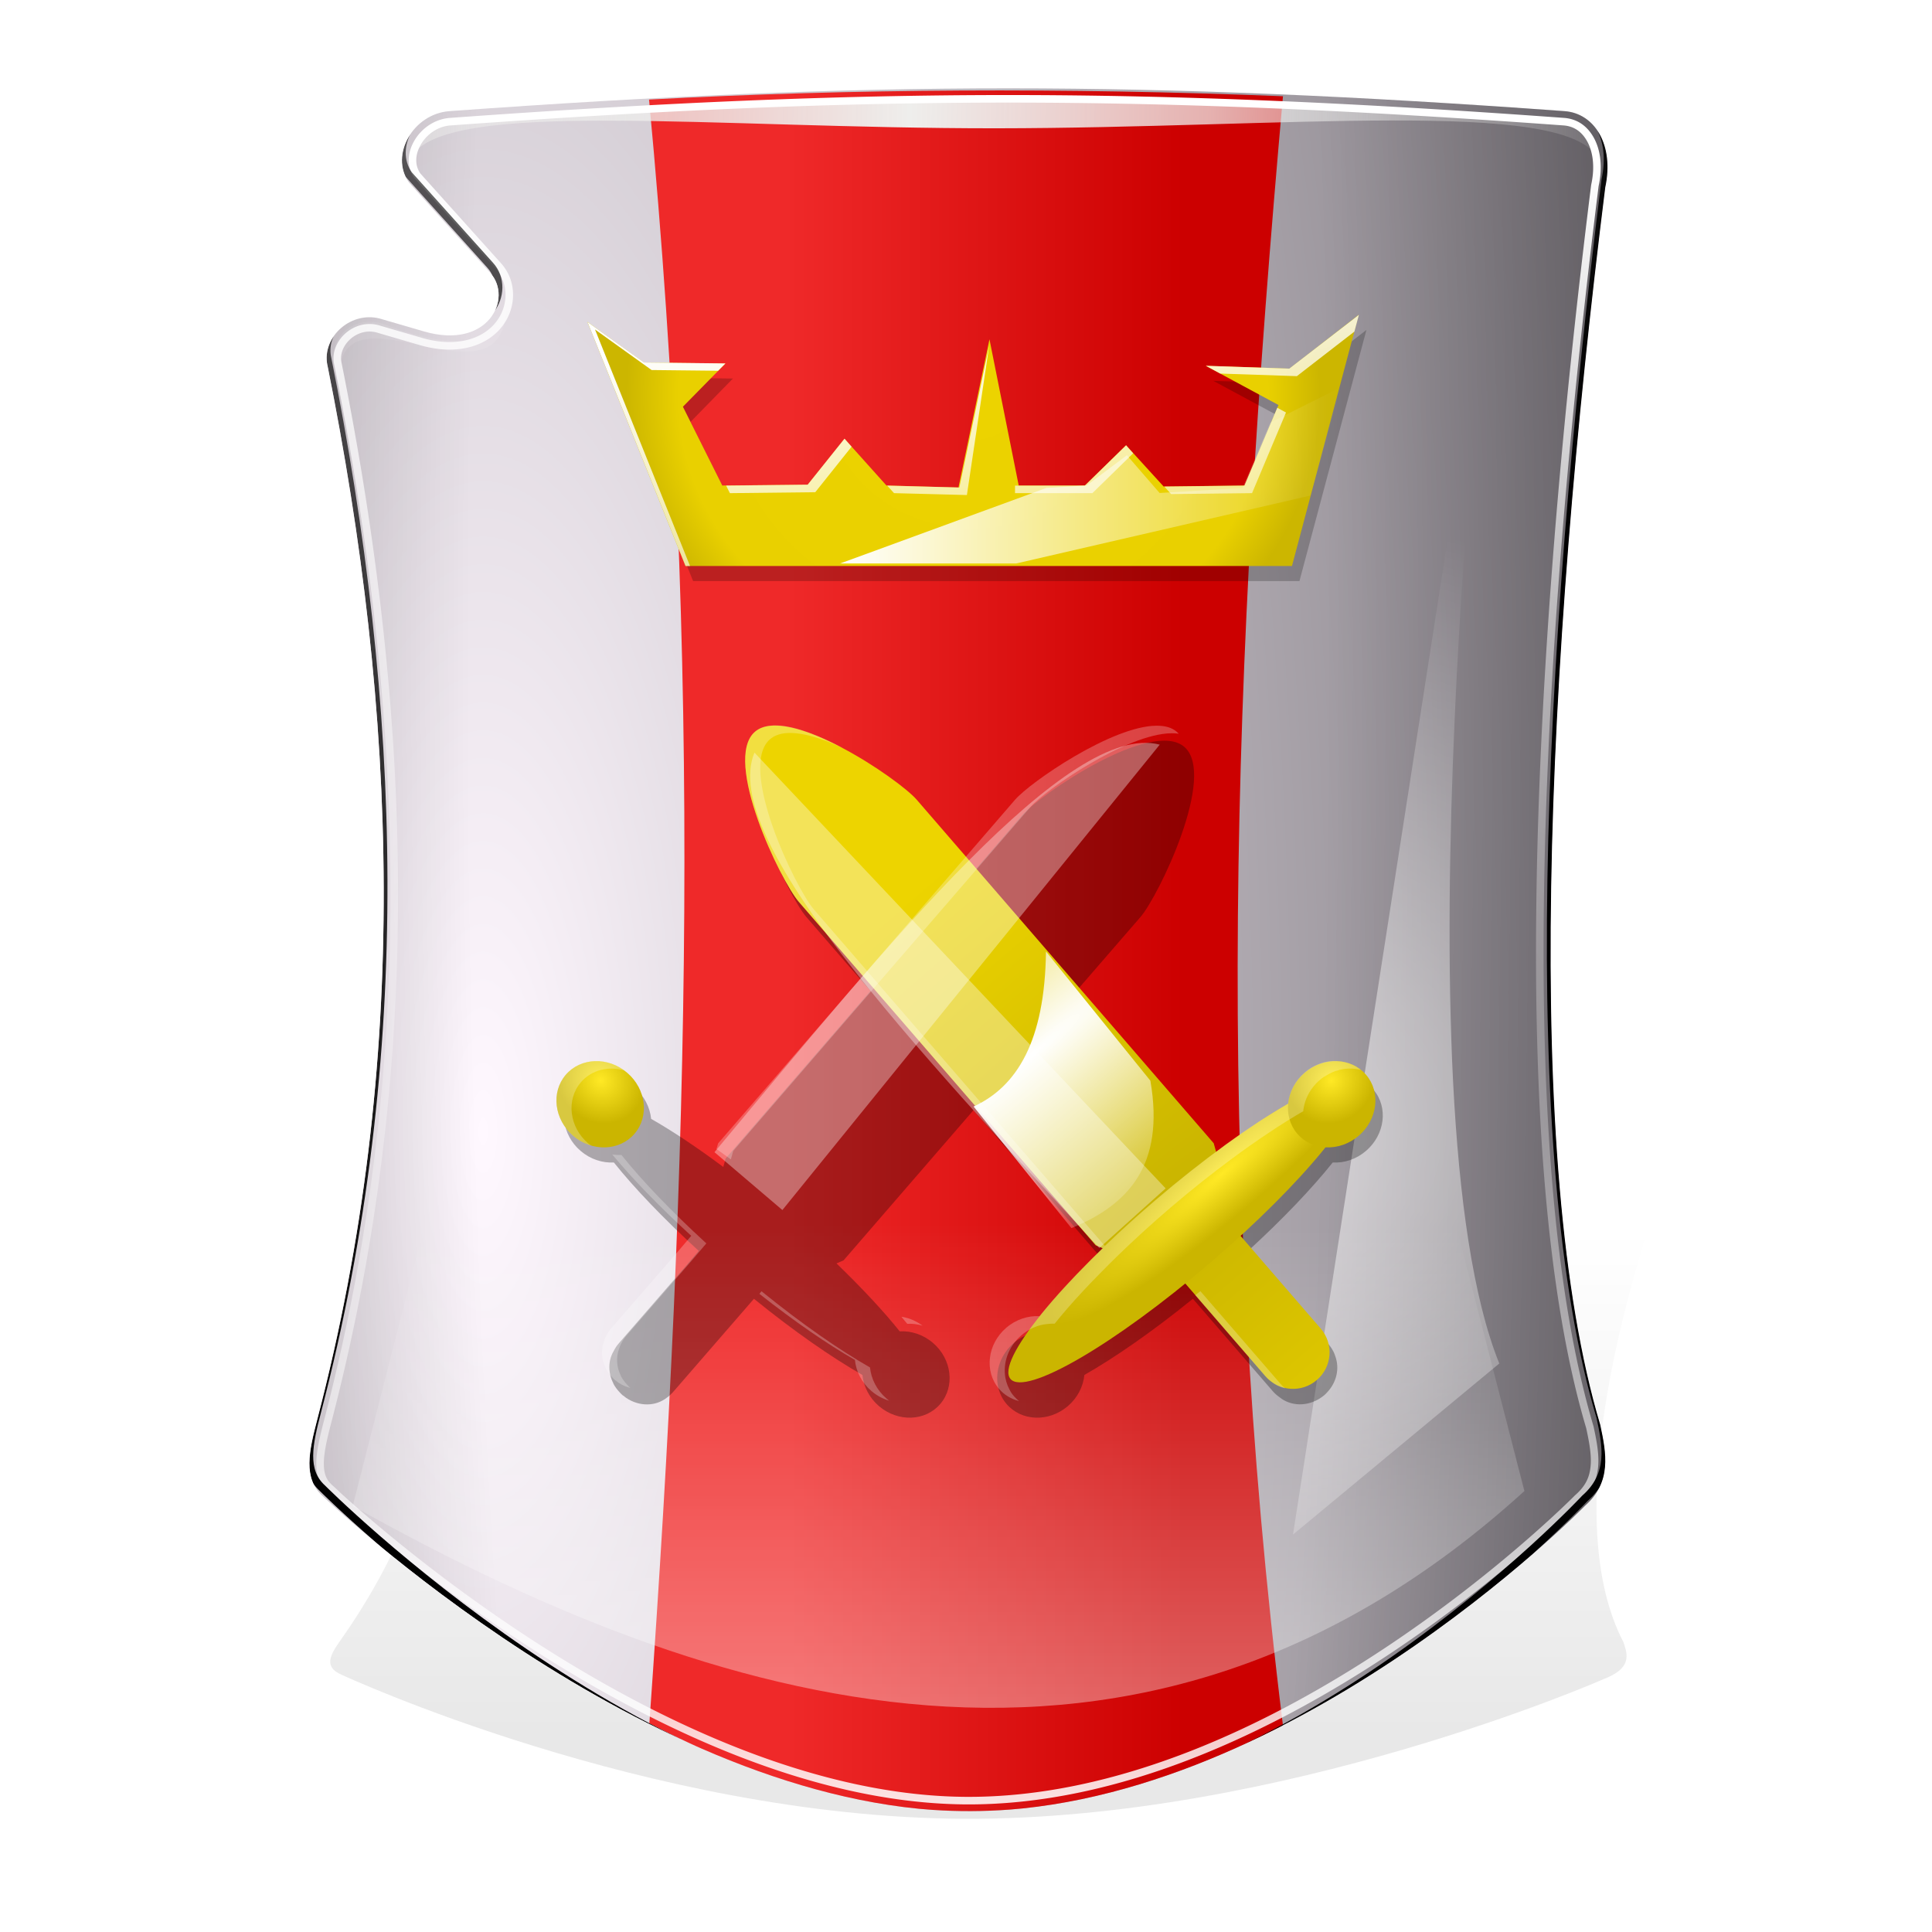 <?xml version="1.0" encoding="UTF-8"?>
<svg enable-background="new" version="1.0" viewBox="0 0 256 256" xmlns="http://www.w3.org/2000/svg" xmlns:xlink="http://www.w3.org/1999/xlink"><defs><pattern id="n" xlink:href="#o" patternTransform="matrix(0 1.981 -1.981 0 -216.99 210.04)"/><pattern id="o" xlink:href="#an" patternTransform="matrix(0 1.981 -1.981 0 -216.99 210.04)"/><pattern id="an" width="2" height="1" patternTransform="translate(0) scale(10)" patternUnits="userSpaceOnUse"><rect y="-.5" width="1" height="2" fill="#fff"/></pattern><linearGradient id="y"><stop stop-color="#eeeeec" offset="0"/><stop stop-color="#eeeeec" stop-opacity="0" offset="1"/></linearGradient><linearGradient id="g"><stop stop-color="#ffe925" offset="0"/><stop stop-color="#cbb500" offset="1"/></linearGradient><linearGradient id="p"><stop stop-color="#fff" offset="0"/><stop stop-color="#fff" stop-opacity="0" offset="1"/></linearGradient><linearGradient id="q"><stop stop-color="#c9b400" offset="0"/><stop stop-color="#edd400" offset="1"/></linearGradient><filter id="h" x="-.205" y="-.14" width="1.41" height="1.28"><feGaussianBlur stdDeviation="0.342"/></filter><filter id="al" x="-.013" y="-.253" width="1.025" height="1.507"><feGaussianBlur stdDeviation="0.825"/></filter><filter id="ak"><feGaussianBlur stdDeviation="0.363"/></filter><filter id="aj"><feGaussianBlur stdDeviation="0.349"/></filter><filter id="ai"><feGaussianBlur stdDeviation="1.313"/></filter><mask id="e" maskUnits="userSpaceOnUse"><path d="m-214 198v17.625c0 2.424-2.119 4.375-4.75 4.375s-4.75-1.951-4.75-4.375v-17.625z" enable-background="accumulate" fill="url(#n)" opacity=".502"/></mask><filter id="ah"><feGaussianBlur stdDeviation="0.43"/></filter><filter id="ag"><feGaussianBlur stdDeviation="0.428"/></filter><filter id="af" x="-.085" y="-.241" width="1.169" height="1.482"><feGaussianBlur stdDeviation="0.439"/></filter><filter id="ae"><feGaussianBlur stdDeviation="0.991"/></filter><linearGradient id="x" x1="136.5" x2="228.62" y1="42.158" y2="43.908" gradientTransform="translate(0,1)" gradientUnits="userSpaceOnUse" spreadMethod="reflect"><stop stop-color="#eeeeec" offset="0"/><stop stop-color="#eeeeec" stop-opacity=".745" offset=".431"/><stop stop-color="#eeeeec" stop-opacity=".098" offset="1"/></linearGradient><linearGradient id="w" x1="20.894" x2="27.489" y1="24.67" y2="24.67" gradientTransform="matrix(7.938 0 0 5.236 -45.186 24.806)" gradientUnits="userSpaceOnUse"><stop stop-color="#ef2929" offset="0"/><stop stop-color="#c00" offset="1"/></linearGradient><radialGradient id="m" cx="37.23" cy="25.455" r="9.582" gradientTransform="matrix(-4.5382e-7 -4.325 4.8 1.3064e-7 22.76 241.45)" gradientUnits="userSpaceOnUse"><stop stop-color="#ecd300" offset="0"/><stop stop-color="#e9d000" offset=".849"/><stop stop-color="#ccb600" offset="1"/></radialGradient><linearGradient id="v" x1="20.875" x2="33.312" y1="12.812" y2="12.812" gradientTransform="translate(0,-1)" gradientUnits="userSpaceOnUse"><stop stop-color="#fff" offset="0"/><stop stop-color="#fff" stop-opacity="0" offset="1"/></linearGradient><linearGradient id="u" x1="138.34" x2="153.2" y1="67.078" y2="142" gradientUnits="userSpaceOnUse"><stop stop-color="#fff" offset="0"/><stop stop-color="#fff" stop-opacity="0" offset="1"/></linearGradient><radialGradient id="d" cx="24.976" cy="25.602" r="9.582" gradientTransform="matrix(-.03 5.635 25.683 .137 -874.27 45.764)" gradientUnits="userSpaceOnUse" xlink:href="#q"/><linearGradient id="f" x1="-223.5" x2="-214" y1="209" y2="209" gradientUnits="userSpaceOnUse" xlink:href="#y"/><radialGradient id="c" cx="-245.8" cy="190.77" r="6" gradientTransform="matrix(1 0 0 .917 0 16.125)" gradientUnits="userSpaceOnUse" xlink:href="#g"/><radialGradient id="a" cx="-246" cy="190.77" r="6" gradientTransform="matrix(1 0 0 .917 0 16.125)" gradientUnits="userSpaceOnUse" xlink:href="#g"/><radialGradient id="b" cx="24" cy="32.17" r="2" gradientTransform="matrix(19.694 0 0 2.579 -448.65 -49.19)" gradientUnits="userSpaceOnUse" xlink:href="#p"/><clipPath id="am"><path d="m59.382 76.365c9.237 46.039 11.103 92.066-1.348 139.74-1.103 4.224-1.877 7.751 0.674 10.08 0 0 43.112 41.344 84.943 41.814 42.308 0.475 82.362-40.47 82.362-40.47 3.573-3.151 2.845-6.944 2.022-10.752-10.337-34.647-7.208-100.9 0.674-163.97 1.197-5.567-1.388-9.789-5.393-10.08-55.152-4.007-91.866-4.044-147.76 0-4.782 0.346-7.937 5.796-5.393 9.408l10.786 12.012c3.058 3.359-0.232 10.243-8.764 7.772l-5.478-1.596c-4.045-1.344-8.09 2.268-7.331 6.048z" enable-background="accumulate" fill="#999"/></clipPath><filter id="ac"><feGaussianBlur stdDeviation="1.001"/></filter><radialGradient id="l" cx="33.997" cy="26.367" r="2.562" gradientTransform="matrix(45.138 0 0 32.65 -1364.7 -682.88)" gradientUnits="userSpaceOnUse"><stop stop-color="#fff" offset="0"/><stop stop-color="#fff" stop-opacity="0" offset="1"/></radialGradient><radialGradient id="k" cx="76.75" cy="130.08" r="86" gradientTransform="matrix(1.996 1.3625e-7 0 5.84 -73.168 -581.74)" gradientUnits="userSpaceOnUse"><stop stop-color="#fff8ff" offset="0"/><stop stop-color="#746f76" offset="1"/></radialGradient><linearGradient id="t" x1="28.25" x2="28.25" y1="44.413" y2="29.703" gradientTransform="matrix(5.296 0 0 5.296 17.384 32.923)" gradientUnits="userSpaceOnUse"><stop stop-color="#fff" offset="0"/><stop stop-color="#fff" stop-opacity="0" offset="1"/></linearGradient><filter id="ab" color-interpolation-filters="sRGB"><feGaussianBlur stdDeviation="1.974"/></filter><radialGradient id="j" cx="143.01" cy="160.03" r="89.837" gradientTransform="matrix(3.149 0 0 1.321 -307.29 -48.397)" gradientUnits="userSpaceOnUse"><stop stop-color="#fff" stop-opacity="0" offset="0"/><stop stop-color="#fff" offset="1"/></radialGradient><linearGradient id="s" x1="146" x2="146" y1="256" y2="189.93" gradientTransform="matrix(1 0 -.132 1 35.283 1)" gradientUnits="userSpaceOnUse"><stop offset="0"/><stop stop-opacity="0" offset="1"/></linearGradient><filter id="aa" x="-.094" y="-.165" width="1.189" height="1.33"><feGaussianBlur stdDeviation="7.167"/></filter><linearGradient id="r" x1="143" x2="-61.094" y1="164.85" y2="-101.15" gradientUnits="userSpaceOnUse"><stop offset="0"/><stop stop-opacity="0" offset="1"/></linearGradient><filter id="z" x="-.585" y="-.096" width="2.17" height="1.191"><feGaussianBlur stdDeviation="6.664"/></filter><radialGradient id="i" cx="136.64" cy="148.78" r="86.002" gradientTransform="matrix(1.256 -3.8017e-7 2.3384e-6 7.724 -36.581 -1034.5)" gradientUnits="userSpaceOnUse"><stop stop-opacity="0" offset="0"/><stop stop-opacity="0" offset=".526"/><stop offset="1"/></radialGradient><filter id="ad" x="-.098" y="-.171" width="1.196" height="1.341"><feGaussianBlur stdDeviation="5.758"/></filter></defs><g transform="translate(-16 -28)"><path d="m70.908 181.45c6.468 21.033 5.565 42.06-9.753 63.839-1.357 1.93-2.343 3.541 0.068 4.605 0 0 40.626 18.888 82.428 19.103 42.279 0.217 84.796-18.489 84.796-18.489 3.762-1.439 3.263-3.172 2.669-4.912-8.253-15.829-1.14-46.097 10.536-74.911 1.532-2.543-0.8-4.472-4.787-4.605-54.911-1.831-91.623-1.847-147.76 0-4.803 0.158-8.286 2.648-5.959 4.298l10.064 5.488c2.856 1.534-0.849 4.679-9.231 3.55l-5.381-0.729c-3.964-0.614-8.226 1.036-7.695 2.763z" enable-background="accumulate" fill="url(#s)" filter="url(#aa)" opacity=".3"/><g clip-path="url(#am)"><path d="m59.382 76.365c9.237 46.039 11.103 92.066-1.348 139.74-1.103 4.224-1.877 7.751 0.674 10.08 0 0 43.112 41.344 84.943 41.814 42.308 0.475 82.362-40.47 82.362-40.47 3.573-3.151 2.845-6.944 2.022-10.752-10.337-34.647-7.208-100.9 0.674-163.97 1.197-5.567-1.388-9.789-5.393-10.08-55.152-4.007-91.866-4.044-147.76 0-4.782 0.346-7.937 5.796-5.393 9.408l10.786 12.012c3.058 3.359-0.232 10.243-8.764 7.772l-5.478-1.596c-4.045-1.344-8.09 2.268-7.331 6.048z" enable-background="accumulate" fill="url(#k)"/><path d="m59.382 76.365c9.237 46.039 11.103 92.066-1.348 139.74-1.103 4.224-1.877 7.751 0.674 10.08 0 0 43.112 41.344 84.943 41.814 42.308 0.475 82.362-40.47 82.362-40.47 3.573-3.151 2.845-6.944 2.022-10.752-10.337-34.647-7.208-100.9 0.674-163.97 1.197-5.567-1.388-9.789-5.393-10.08-55.152-4.007-91.866-4.044-147.76 0-4.782 0.346-7.937 5.796-5.393 9.408l10.786 12.012c3.058 3.359-0.232 10.243-8.764 7.772l-5.478-1.596c-4.045-1.344-8.09 2.268-7.331 6.048z" enable-background="accumulate" fill="url(#i)" opacity=".325"/><path d="m102 41.188c7.083 74.867 5.351 140.3 0.044 215.17 28.653 14.853 53.745 16.021 83.956 0.287-9.168-73.909-6.754-140.21 0-215.89-28.855-1.169-57.125-1-84 0.438z" enable-background="accumulate" fill="url(#w)"/><path transform="matrix(1.101 0 0 1 -16.898 0)" d="m84.909 173.27-12.578 54.285c43.062 26.499 94.467 44.607 141.01-1.986l-11.916-50.975c-37.071 13.694-75.913 13.228-116.51-1.324z" enable-background="accumulate" fill="url(#t)" filter="url(#ad)" opacity=".675"/><path d="m213.33 64s-12.667 110 1.333 144.67l-27.333 22.667z" enable-background="accumulate" fill="url(#l)" filter="url(#z)" opacity=".801"/><path d="m227.62 48.793c-0.797-2.407-1.475-4.871-5.307-5.072-55.215-3.517-89.835-3.738-145.76 0-3.619 0.235-5.378 2.616-6.08 5.094 4.519-7.815 39.885-3.786 77.519-3.815 38.142-0.029 75-4 79.623 3.793z" enable-background="accumulate" fill="url(#x)" filter="url(#al)"/><path d="m67 71c3.367 1.209 15.673 5.921 16-4 1.52 17.945-23.164-3.741-22 12-2.758-6.272 2-9.5 6-8z" enable-background="accumulate" fill="#fff" filter="url(#aj)" opacity=".294"/><path transform="translate(3.5298e-7 4.0978e-6)" d="m149.72 41.094c-23.017-0.005-46.132 1.007-74.055 3.027-1.883 0.136-3.48 1.3-4.334 2.779-0.85 1.472-0.937 3.087-0.029 4.393l10.707 11.916c2.02 2.219 1.91 5.596 0 7.904-1.91 2.308-5.564 3.49-10.211 2.144a1.407 1.407 0 0 1-2e-3 -2e-3l-5.469-1.594a1.407 1.407 0 0 1-0.051-0.016c-3.059-1.017-6.056 1.79-5.521 4.451 9.265 46.18 11.154 92.433-1.361 140.35-0.547 2.095-0.975 3.957-0.982 5.41-0.008 1.454 0.296 2.41 1.258 3.289a1.407 1.407 0 0 1 0.023 0.023s10.686 10.247 26.576 20.566c15.89 10.32 36.947 20.626 57.404 20.855 41.391 0.465 81.322-40.045 81.322-40.045a1.407 1.407 0 0 1 0.076-0.072c1.542-1.359 2.055-2.667 2.193-4.201s-0.198-3.305-0.607-5.197l0.027 0.105c-10.5-35.193-7.253-101.4 0.639-164.54a1.407 1.407 0 0 1 0.021-0.121c0.539-2.507 0.197-4.609-0.605-6.045-0.802-1.436-1.995-2.24-3.527-2.352-27.554-2.002-50.475-3.023-73.492-3.027z" enable-background="accumulate" fill="none" filter="url(#ab)" stroke="url(#j)"/><path d="m59.382 75.365c9.237 46.039 11.103 92.066-1.348 139.74-1.103 4.224-1.877 7.751 0.674 10.08 0 0 43.112 43.344 84.943 43.814 42.308 0.475 82.362-42.47 82.362-42.47 3.573-3.151 2.845-6.944 2.022-10.752-10.337-34.647-7.208-100.9 0.674-163.97 1.197-5.567-1.388-9.789-5.393-10.08-55.152-4.007-91.866-4.044-147.76 0-4.782 0.346-7.937 5.796-5.393 9.408l10.786 12.012c3.058 3.359-0.232 10.243-8.764 7.772l-5.478-1.596c-4.045-1.344-8.09 2.268-7.331 6.048z" enable-background="accumulate" fill="none" filter="url(#ac)" stroke="url(#r)"/></g><g><path d="m144.62 94.594-10.156-0.25-5.562-6.219-4.875 6.094-11.312 0.125-5.219-10.438 5.625-5.75-10.781-0.125-7.5-5.375 13 32.344h80.344l8.875-33.281-9.219 7.125-11.062-0.375 9.625 5.188-4.5 10.688-10.719 0.125-4.969-5.469-5.469 5.344h-10.25l-3.375-16.625z" enable-background="accumulate" filter="url(#ai)" opacity=".464"/><path d="m106.83 103h80.362l8.854-33.293-9.191 7.137-11.076-0.37 9.629 5.192-4.511 10.667-10.706 0.132-4.983-5.465-5.454 5.333h-8.768l-3.875-19.375-4.108 19.641-9.542-0.266-5.556-6.197-4.882 6.093-11.312 0.104-5.219-10.44 5.622-5.723-10.784-0.134-7.496-5.386z" enable-background="accumulate" fill="url(#m)"/><path transform="matrix(5.333 0 0 5.333 16 28)" d="m20.875 14h4.375l7.312-1.688 0.75-2.688-1.75 0.875-0.688 1.625-2.062 0.125-0.812-0.938-1 0.75-1 0.062z" enable-background="accumulate" fill="url(#v)" filter="url(#af)"/><path d="m196.06 69.719-9.219 7.125-11.062-0.375 1.906 1.031 10.156 0.344 7.625-5.906zm-102.22 0.938 13 32.344h0.594l-12.594-31.344 7.5 5.375 8.812 0.094 0.969-0.969-10.781-0.125zm49.281 21.938-9.562-0.25 0.906 1 9.656 0.25 2.955-19.815zm42.125-10.562-4.344 10.312-10.625 0.125 0.906 1 10.719-0.125 4.5-10.688zm-57.344 4.094-4.875 6.094-10.812 0.125 0.5 1 11.312-0.125 4.812-6.031zm37.312 0.875-5.469 5.344h-9.25v1h10.25l5.406-5.281z" enable-background="accumulate" fill="url(#u)" filter="url(#ak)"/><path d="m119.09 126.16c-0.822 0.08-1.521 0.344-2.062 0.812-4.331 3.744 3.425 19.77 5.812 22.531l8.5 9.812-19.188 22.188-0.312 1.125c-3.506-2.614-6.777-4.787-9.562-6.375-0.15-1.506-0.892-3.017-2.188-4.125-2.517-2.153-6.152-2.026-8.125 0.281s-1.548 5.941 0.969 8.094c1.293 1.106 2.897 1.615 4.406 1.531 2.705 3.386 6.602 7.461 11.25 11.719l-1.75 2.062-8.875 10.219c-0.267 0.309-0.48 0.652-0.656 1-0.764 1.29-0.738 2.9-0.031 4.281 0.004 9e-3 -0.004 0.022 0 0.031 0.215 0.413 0.505 0.801 0.844 1.156 0.112 0.119 0.217 0.234 0.344 0.344 0.011 0.01 0.02 0.021 0.031 0.031 0.047 0.04 0.108 0.055 0.156 0.094 0.104 0.082 0.204 0.178 0.312 0.25 1.727 1.171 3.911 1.159 5.406-0.031 0.337-0.231 0.626-0.519 0.906-0.844l10.625-12.25c5.313 4.314 10.347 7.798 14.375 10.094 0.15 1.506 0.892 3.017 2.188 4.125 2.517 2.153 6.152 2.026 8.125-0.281 1.973-2.307 1.548-5.941-0.969-8.094-1.295-1.108-2.895-1.617-4.406-1.531-2.124-2.659-4.996-5.734-8.375-9l0.938-0.406 17.219-19.906 17.188 19.906 0.938 0.406c-3.38 3.267-6.25 6.34-8.375 9-1.511-0.086-3.111 0.423-4.406 1.531-2.517 2.153-2.942 5.787-0.969 8.094s5.608 2.434 8.125 0.281c1.295-1.108 2.038-2.619 2.188-4.125 4.027-2.296 9.062-5.78 14.375-10.094l10.594 12.25c0.261 0.302 0.565 0.56 0.875 0.781 1.496 1.232 3.721 1.278 5.469 0.094 0.031-0.021 0.063-0.041 0.094-0.062 0.123-0.086 0.259-0.182 0.375-0.281 0.011-0.01 0.02-0.021 0.031-0.031 0.127-0.109 0.231-0.225 0.344-0.344 1.287-1.348 1.672-3.207 1.094-4.781-0.085-0.232-0.153-0.471-0.281-0.688-0.176-0.348-0.42-0.691-0.688-1l-8.344-9.656-2.25-2.625c4.648-4.257 8.513-8.332 11.219-11.719 1.518 0.092 3.104-0.418 4.406-1.531 2.517-2.153 2.973-5.787 1-8.094s-5.608-2.434-8.125-0.281c-1.295 1.108-2.038 2.619-2.188 4.125-2.783 1.587-6.061 3.764-9.562 6.375l-0.312-1.125-19.188-22.188 8.5-9.812c2.388-2.761 10.143-18.787 5.812-22.531s-19.05 6.239-21.438 9l-6.5 7.531-6.531-7.531c-2.089-2.416-13.623-10.372-19.375-9.812z" enable-background="accumulate" filter="url(#ae)" opacity=".544"/><g transform="translate(331)" enable-background="new"><g transform="matrix(-.76 .65 .65 .76 -449.76 185.86)"><path d="m-218.77 219.99c-2.678-0.014-4.822-2.181-4.808-4.859l0.088-16.5-5.273-11.362 0.32-60.166c0.019-3.65 4.72-20.808 10.444-20.778 5.725 0.03 10.242 17.238 10.222 20.888l-0.32 60.166-5.727 11.303-0.088 16.5c-0.014 2.678-2.181 4.822-4.859 4.808z" enable-background="accumulate" fill="url(#d)"/><path d="m-214 198v17.625c0 2.424-2.119 4.375-4.75 4.375s-4.75-1.951-4.75-4.375v-17.625z" enable-background="accumulate" fill="url(#f)" mask="url(#e)" opacity=".438"/><ellipse transform="matrix(5,0,0,1,1002,0)" cx="-244" cy="193.5" rx="6" ry="5.5" enable-background="accumulate" fill="url(#c)"/><ellipse cx="-244" cy="193.5" rx="6" ry="5.5" enable-background="accumulate" fill="url(#a)"/><ellipse transform="translate(52)" cx="-244" cy="193.5" rx="6" ry="5.5" enable-background="accumulate" fill="url(#a)"/></g><path d="m-169.34 193.37 8.793-7.903-54.485-57.743c-4.756 11.485 21.12 38.905 45.691 65.645z" enable-background="accumulate" fill="#fff" opacity=".349"/><path d="m-211.91 124.12c-0.347-0.018-0.685 6.6e-4 -1 0.031-0.822 0.08-1.521 0.344-2.062 0.812-4.331 3.744 3.425 19.77 5.812 22.531l39.344 45.5 0.906 0.406c-0.844 0.818-1.631 1.615-2.406 2.406-0.42 0.429-0.852 0.862-1.25 1.281-0.325 0.34-0.658 0.698-0.969 1.031-0.702 0.759-1.38 1.502-2 2.219-0.613 0.709-1.192 1.403-1.719 2.062-1.511-0.086-3.111 0.423-4.406 1.531-2.517 2.153-2.942 5.787-0.969 8.094 0.711 0.831 1.644 1.364 2.656 1.625-0.234-0.191-0.454-0.388-0.656-0.625-0.123-0.144-0.239-0.284-0.344-0.438s-0.195-0.338-0.281-0.5c-0.172-0.324-0.307-0.651-0.406-1-0.05-0.175-0.093-0.352-0.125-0.531-0.347-1.968 0.395-4.145 2.125-5.625 0.486-0.415 1.012-0.753 1.562-1 0.184-0.082 0.375-0.155 0.562-0.219 0.188-0.064 0.372-0.111 0.562-0.156 0.19-0.045 0.371-0.067 0.562-0.094 0.383-0.053 0.778-0.084 1.156-0.062 0.531-0.665 1.098-1.349 1.719-2.062s1.297-1.464 2-2.219c0.31-0.333 0.644-0.691 0.969-1.031 0.398-0.419 0.83-0.853 1.25-1.281 0.773-0.784 1.567-1.595 2.406-2.406 2.142-2.075 4.484-4.223 7-6.375 2.748-2.35 5.449-4.487 8.031-6.406 0.875-0.653 1.75-1.279 2.594-1.875s1.666-1.153 2.469-1.688c0.684-0.456 1.32-0.874 1.969-1.281 0.221-0.139 0.44-0.273 0.656-0.406 0.647-0.397 1.271-0.781 1.875-1.125 0.112-1.13 0.55-2.256 1.312-3.219 0.127-0.16 0.262-0.318 0.406-0.469s0.307-0.299 0.469-0.438c0.155-0.132 0.306-0.26 0.469-0.375 0.049-0.035 0.107-0.061 0.156-0.094 0.04-0.026 0.085-0.037 0.125-0.062 0.175-0.112 0.35-0.22 0.531-0.312 0.224-0.113 0.457-0.228 0.688-0.312 0.022-8e-3 0.04-0.023 0.062-0.031 0.089-0.031 0.192-0.035 0.281-0.062 0.096-0.029 0.185-0.07 0.281-0.094 0.021-5e-3 0.041-0.026 0.062-0.031 0.113-0.026 0.231-0.043 0.344-0.062 0.051-9e-3 0.105-0.023 0.156-0.031 0.072-0.011 0.147-0.023 0.219-0.031 0.021-2e-3 0.041 2e-3 0.062 0 0.216-0.022 0.441-0.033 0.656-0.031 0.051 4.2e-4 0.105-2e-3 0.156 0 0.417 0.014 0.82 0.085 1.219 0.188-0.227-0.185-0.468-0.357-0.719-0.5-0.041-0.023-0.083-0.04-0.125-0.062-0.214-0.115-0.429-0.197-0.656-0.281-0.082-0.03-0.166-0.068-0.25-0.094-0.08-0.025-0.169-0.041-0.25-0.062-0.194-0.051-0.395-0.096-0.594-0.125-0.134-0.02-0.27-0.021-0.406-0.031-0.073-5e-3 -0.145-0.029-0.219-0.031-0.174-6e-3 -0.356-9e-3 -0.531 0-0.01 5.2e-4 -0.021-6.2e-4 -0.031 0-0.324 0.019-0.648 0.051-0.969 0.125-0.314 0.073-0.632 0.189-0.938 0.312-0.311 0.128-0.641 0.287-0.938 0.469-0.291 0.179-0.575 0.395-0.844 0.625-1.295 1.108-2.038 2.619-2.188 4.125-0.604 0.344-1.228 0.728-1.875 1.125-0.243 0.15-0.501 0.312-0.75 0.469-0.414 0.26-0.822 0.502-1.25 0.781-0.045 0.029-0.08 0.064-0.125 0.094-0.645 0.422-1.295 0.848-1.969 1.312-0.076 0.052-0.143 0.104-0.219 0.156-0.65 0.45-1.328 0.92-2 1.406-0.098 0.071-0.183 0.147-0.281 0.219-2.904 2.112-5.989 4.536-9.125 7.219-2.39 2.045-4.632 4.085-6.688 6.062l-38.562-44.594c-2.388-2.761-10.143-18.787-5.812-22.531 0.541-0.468 1.241-0.733 2.062-0.812 2.033-0.198 4.788 0.659 7.594 1.969-3.023-1.608-6.167-2.876-8.594-3zm55.969 74.969c-0.233 0.189-0.456 0.346-0.688 0.531l9.281 10.719c0.261 0.302 0.565 0.56 0.875 0.781 0.519 0.428 1.137 0.704 1.781 0.844-0.237-0.185-0.454-0.391-0.656-0.625z" enable-background="accumulate" fill="#fff" filter="url(#ag)" opacity=".5"/><g transform="rotate(40.54 -213.77 195.45)"><path d="m-218.77 219.99c-2.678-0.014-4.822-2.181-4.808-4.859l0.088-16.5-5.273-11.362 0.32-60.166c0.019-3.65 4.72-20.808 10.444-20.778 5.725 0.03 10.242 17.238 10.222 20.888l-0.32 60.166-5.727 11.303-0.088 16.5c-0.014 2.678-2.181 4.822-4.859 4.808z" enable-background="accumulate" fill="url(#d)"/><path d="m-214 198v17.625c0 2.424-2.119 4.375-4.75 4.375s-4.75-1.951-4.75-4.375v-17.625z" enable-background="accumulate" fill="url(#f)" mask="url(#e)" opacity=".438"/><ellipse transform="matrix(5,0,0,1,1002,0)" cx="-244" cy="193.5" rx="6" ry="5.5" enable-background="accumulate" fill="url(#c)"/><ellipse cx="-244" cy="193.5" rx="6" ry="5.5" enable-background="accumulate" fill="url(#a)"/><ellipse transform="translate(52)" cx="-244" cy="193.5" rx="6" ry="5.5" enable-background="accumulate" fill="url(#a)"/></g><path d="m-220.33 180.67 9 7.667 50-61.667c-12.015-3.189-35.757 26.097-59 54z" enable-background="accumulate" fill="#fff" opacity=".349"/><path transform="matrix(-4.045 3.476 -3.476 -4.045 35.985 221.2)" d="m22.125 31.375-0.125 4.125c1.473-1.671 2.735-2.076 3.875-1.75l0.125-3.875c-1.431-0.475-2.776-0.345-3.875 1.5z" enable-background="accumulate" fill="url(#b)" filter="url(#h)"/><path transform="matrix(4.045 3.476 3.476 -4.045 -391.26 199.53)" d="m22.125 31.375-0.125 4.125c1.473-1.671 2.735-2.076 3.875-1.75l0.125-3.875c-1.431-0.475-2.776-0.345-3.875 1.5z" enable-background="accumulate" fill="url(#b)" filter="url(#h)"/><path d="m-161.75 124.16c-5.926 0.029-16.736 7.482-18.75 9.812l-39.344 45.531-0.219 0.75c0.626 0.449 1.263 0.895 1.906 1.375l0.312-1.125 39.344-45.531c2.014-2.33 12.824-9.783 18.75-9.812 0.334-2e-3 0.639 0.017 0.938 0.062-0.08-0.088-0.16-0.172-0.25-0.25-0.677-0.585-1.59-0.818-2.688-0.812zm-74.438 44.438c-1.47 0.051-2.857 0.659-3.844 1.812-1.973 2.307-1.548 5.941 0.969 8.094 0.718 0.614 1.535 1.034 2.375 1.281-0.126-0.093-0.254-0.178-0.375-0.281-2.517-2.153-2.942-5.787-0.969-8.094 1.414-1.653 3.684-2.185 5.781-1.562-1.186-0.881-2.603-1.296-3.938-1.25zm2.312 12.375c2.656 3.196 6.228 6.897 10.469 10.781l-1.75 2.062-8.875 10.219c-0.267 0.309-0.48 0.652-0.656 1-0.128 0.216-0.196 0.456-0.281 0.688-0.423 1.151-0.338 2.444 0.25 3.594 4e-3 9e-3 -4e-3 0.022 0 0.031 0.011 0.02 0.02 0.042 0.031 0.062 0.21 0.391 0.49 0.756 0.812 1.094 0.112 0.119 0.217 0.234 0.344 0.344 0.011 0.01 0.02 0.021 0.031 0.031 0.047 0.04 0.108 0.055 0.156 0.094 0.104 0.082 0.204 0.178 0.312 0.25 0.501 0.34 1.046 0.553 1.594 0.688-0.021-0.011-0.044-0.016-0.062-0.031-0.011-0.01-0.02-0.021-0.031-0.031-0.127-0.109-0.231-0.225-0.344-0.344-0.322-0.338-0.603-0.703-0.812-1.094-0.011-0.02-0.021-0.042-0.031-0.062-4e-3 -9e-3 4e-3 -0.022 0-0.031-0.588-1.149-0.673-2.442-0.25-3.594 0.085-0.232 0.153-0.471 0.281-0.688 0.176-0.348 0.389-0.691 0.656-1l8.875-10.219 1.75-2.062c-4.648-4.257-8.544-8.332-11.25-11.719-0.398 0.022-0.815-2e-3 -1.219-0.062zm19.781 18.125-0.281 0.344c4.667 3.674 9.071 6.706 12.656 8.75 0.15 1.506 0.892 3.017 2.188 4.125 0.713 0.61 1.514 1.035 2.344 1.281-0.121-0.09-0.227-0.182-0.344-0.281-1.295-1.108-2.038-2.619-2.188-4.125-4.027-2.296-9.062-5.78-14.375-10.094zm18.531 3.375c0.26 0.313 0.54 0.635 0.781 0.938 0.672-0.038 1.359 0.052 2.031 0.25-0.867-0.64-1.829-1.041-2.812-1.188z" enable-background="accumulate" fill="#fff" filter="url(#ah)" opacity=".5"/></g></g></g></svg>
